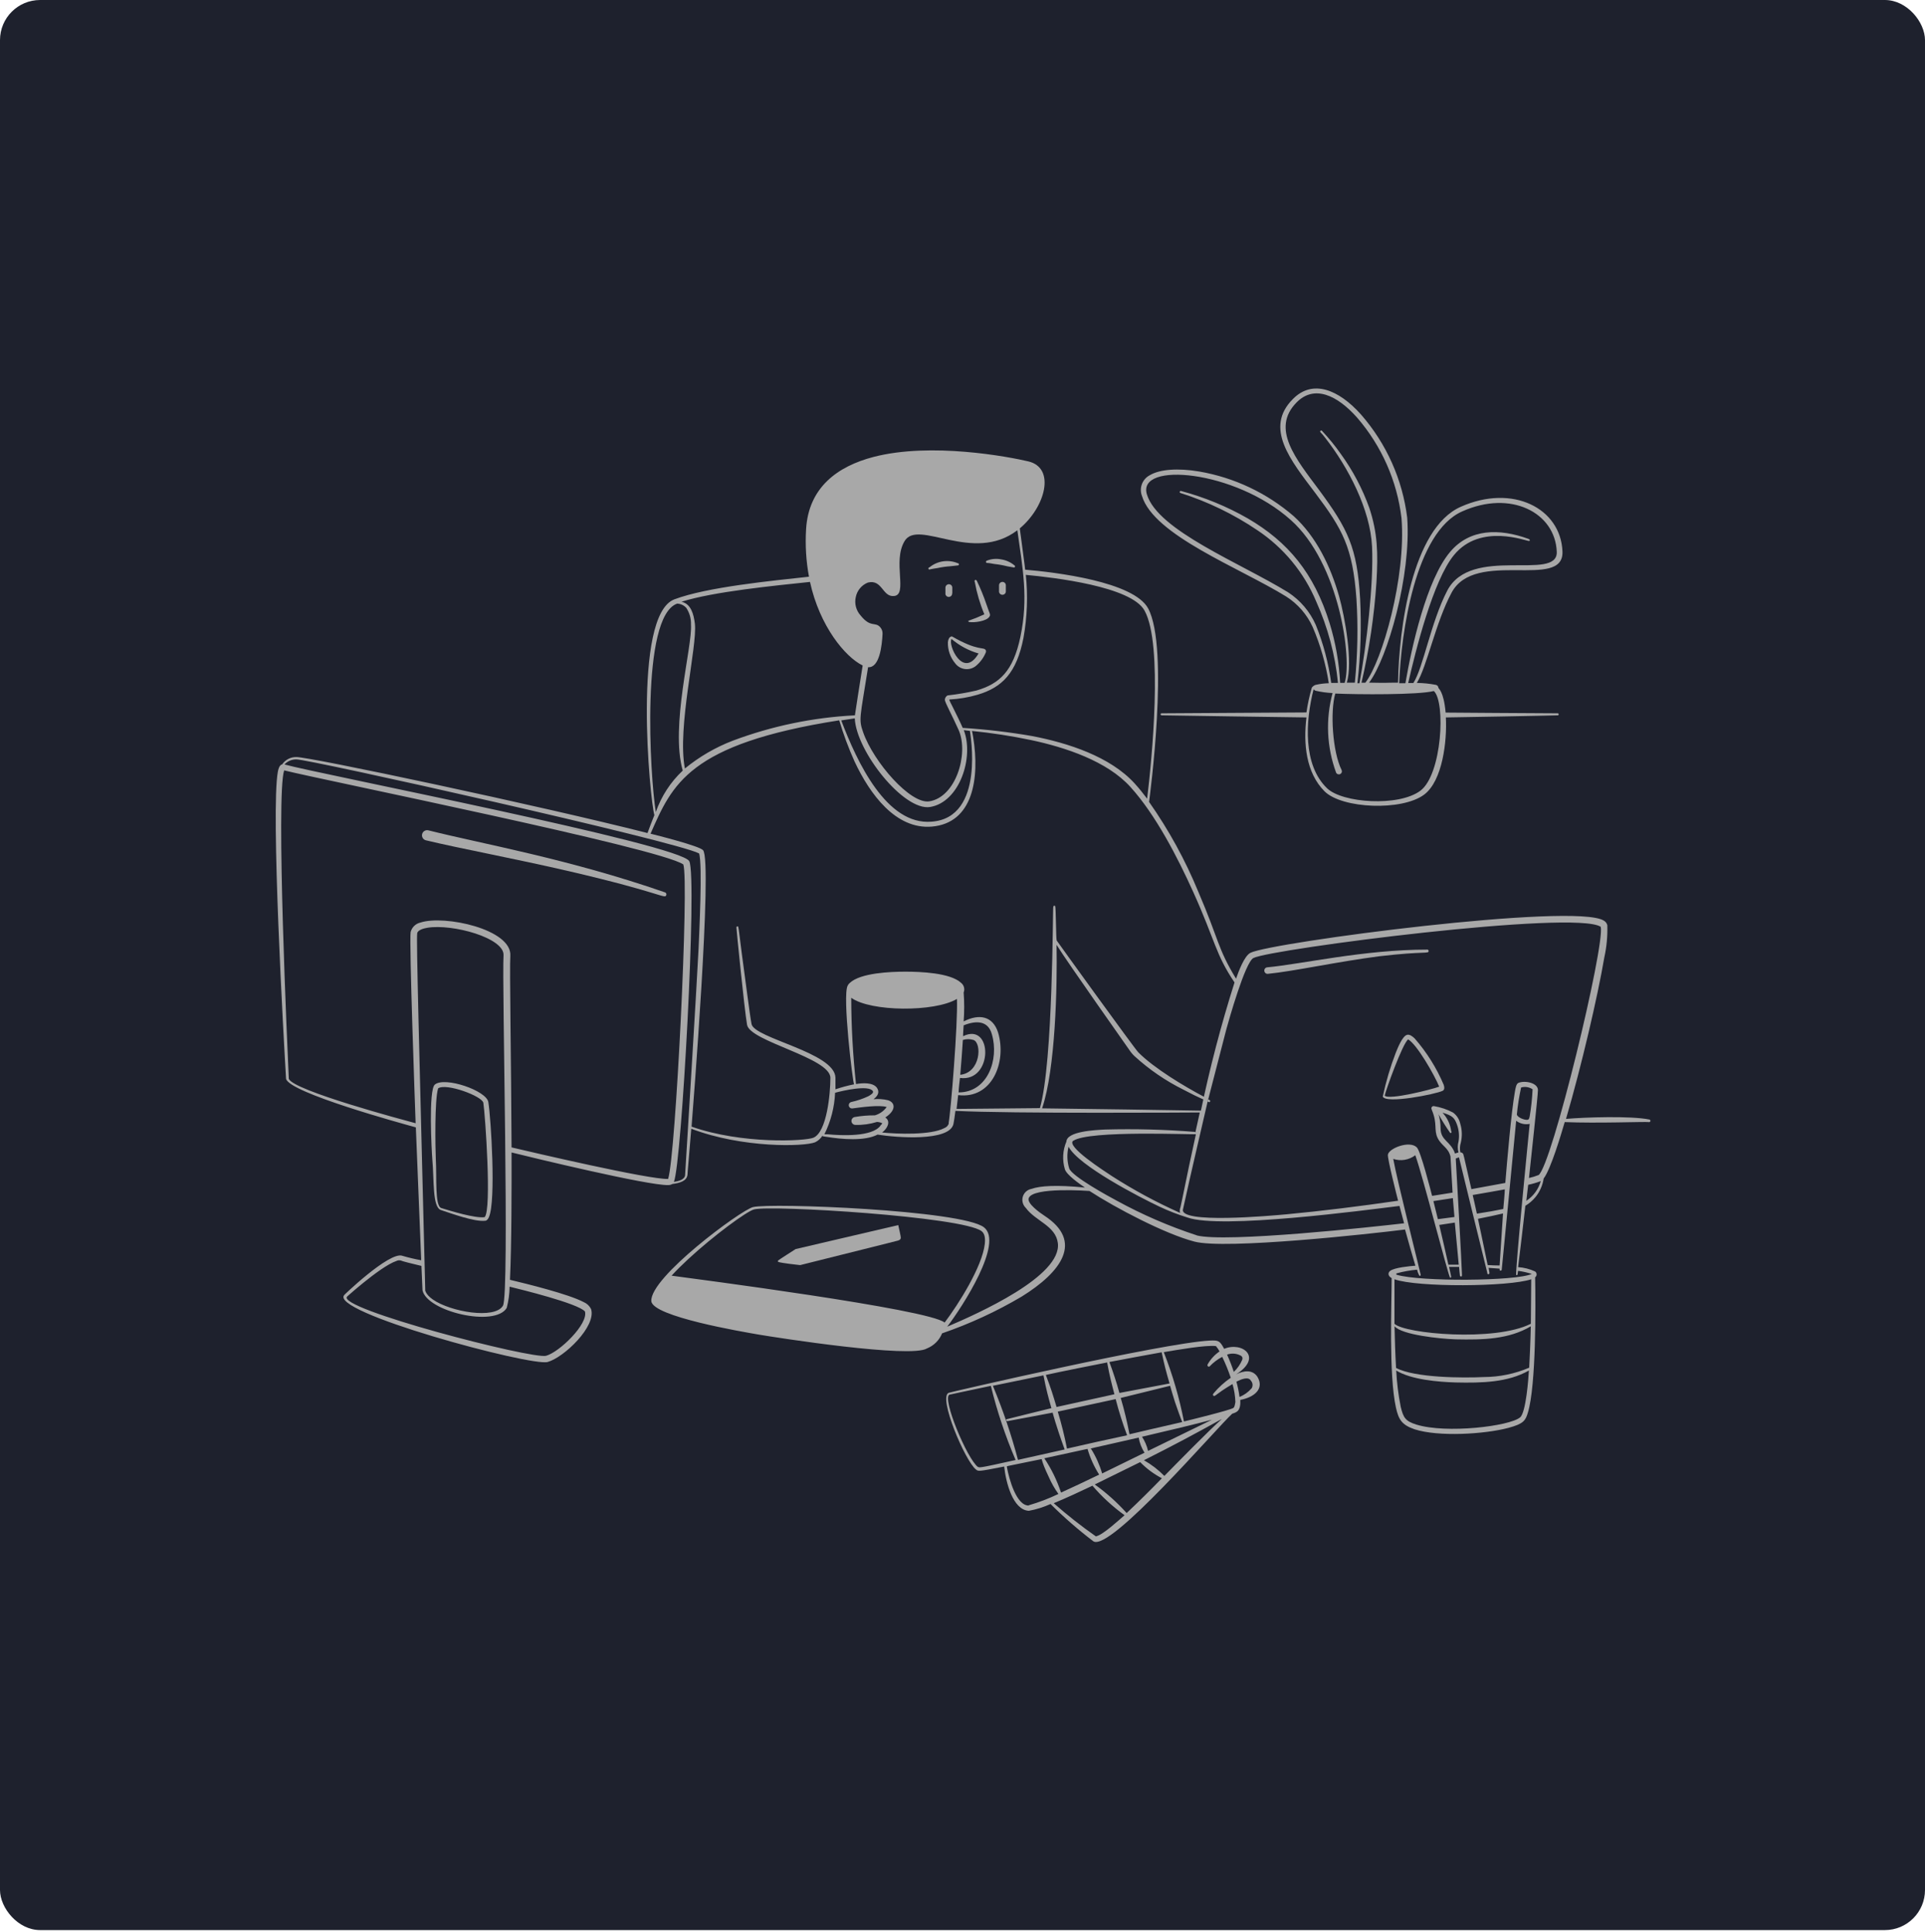 <svg width="294" height="295" viewBox="0 0 294 295" fill="none" xmlns="http://www.w3.org/2000/svg">
<g clip-path="url(#clip0_234_2958)">
<rect width="294" height="294.766" rx="6.125" fill="#1E212D"/>
<path d="M196.402 91.082C198.196 92.212 199.617 93.845 200.49 95.778C201.661 98.519 202.485 101.396 202.943 104.341C202.266 104.359 201.592 104.444 200.932 104.595C200.855 104.595 200.413 104.827 200.335 105.07C199.981 106.295 199.712 107.543 199.529 108.805L177.43 108.938C177.176 108.938 177.209 109.236 177.43 109.247C177.43 109.247 197.606 109.556 199.529 109.567C199.043 113.589 199.451 118.009 202.302 120.86C204.987 123.512 214.114 123.887 217.506 121.357C220.324 119.247 221.02 113.147 220.821 109.567C221.484 109.567 236.422 109.302 237.903 109.247C237.944 109.247 237.983 109.231 238.012 109.202C238.041 109.173 238.058 109.133 238.058 109.092C238.058 109.051 238.041 109.012 238.012 108.983C237.983 108.954 237.944 108.938 237.903 108.938C235.384 108.938 220.788 108.827 220.788 108.827C220.489 105.512 219.683 105.181 219.683 105.026C219.674 104.924 219.632 104.827 219.565 104.75C219.497 104.672 219.407 104.618 219.307 104.595C218.346 104.407 217.369 104.308 216.39 104.297C217.937 101.811 219.263 95.049 221.694 90.518C225.296 83.767 238.853 90.198 238.632 84.231C238.367 77.602 231.008 73.878 223.108 77.392C215.605 80.707 213.65 96.176 213.517 104.253C211.252 104.253 212.346 104.319 209.097 104.253C211.937 100.474 215.55 87.878 214.92 79.071C214.199 73.227 211.739 67.734 207.86 63.304C204.457 59.492 200.468 57.879 197.462 60.939C193.043 65.359 197.109 70.298 200.888 75.303C205.042 80.828 206.6 83.579 207.164 91.447C207.428 95.715 207.346 99.998 206.921 104.253H205.694C206.644 101.148 205.418 94.308 204.523 91.093C203.241 86.552 201.053 81.977 197.584 78.828C193.485 75.289 188.501 72.932 183.165 72.011C179.905 71.458 177.121 71.668 175.607 72.574C175.05 72.864 174.62 73.349 174.4 73.936C174.18 74.524 174.185 75.172 174.414 75.757C176.248 81.756 189.22 86.662 196.402 91.082ZM223.329 78.099C230.721 74.784 237.527 78.265 237.759 84.275C237.936 88.883 224.644 83.171 221.02 90.231C218.5 95.115 217.384 101.943 215.86 104.308H215.075C216.18 99.435 218.887 88.596 222.069 84.762C226.135 79.8 233.218 82.695 233.527 82.618C233.649 82.618 233.771 82.419 233.406 82.287C228.986 80.684 224.489 80.718 221.484 84.275C217.871 88.54 215.594 98.816 214.644 104.341H213.694C213.992 96.607 216.158 81.248 223.329 78.099ZM207.727 91.436C207.285 83.635 205.849 80.773 201.484 74.862C197.904 70.055 194.07 65.469 198.026 61.459C200.722 58.718 204.236 60.354 207.285 63.801C211.019 68.124 213.375 73.465 214.048 79.138C214.766 88.088 211.119 100.938 208.523 104.264H207.937C209.119 99.204 209.884 94.056 210.224 88.872C210.479 84.452 210.401 81.381 209.12 77.535C208.066 74.608 206.605 71.844 204.777 69.326C203.905 68.084 202.945 66.906 201.904 65.801C201.878 65.769 201.84 65.748 201.798 65.744C201.757 65.74 201.716 65.752 201.683 65.779C201.651 65.805 201.631 65.843 201.626 65.885C201.622 65.926 201.635 65.968 201.661 66C201.938 66.289 202.196 66.595 202.435 66.917C205.882 71.337 209.285 77.79 209.55 83.491C209.816 89.192 208.678 98.706 207.628 104.341H207.318C207.806 100.058 207.943 95.741 207.727 91.436ZM218.987 105.534C220.81 107.203 220.235 118.285 216.931 120.76C213.628 123.235 205.02 122.65 202.678 120.385C198.987 116.838 199.363 110.197 200.623 105.269C200.701 105.373 200.809 105.45 200.932 105.49C201.781 105.686 202.647 105.805 203.518 105.844C202.436 109.854 202.625 114.1 204.059 117.998C204.112 118.109 204.206 118.195 204.323 118.237C204.439 118.278 204.566 118.272 204.678 118.219C204.789 118.166 204.875 118.071 204.916 117.955C204.958 117.839 204.951 117.712 204.899 117.6C203.506 114.816 203.131 108.628 203.937 105.921C207.385 106.076 216.611 106.142 218.987 105.534ZM197.109 79.392C204.6 86.021 206.523 100.706 205.363 104.286H204.678C204.521 101.215 203.986 98.176 203.087 95.236C200.7 87.502 196.7 82.751 190.568 79.171C187.364 77.338 183.936 75.931 180.369 74.983C180.328 74.973 180.285 74.979 180.248 75.001C180.212 75.023 180.186 75.058 180.176 75.099C180.166 75.14 180.172 75.183 180.194 75.22C180.215 75.256 180.251 75.282 180.292 75.292C184.456 76.613 188.408 78.525 192.026 80.972C196.039 83.643 199.172 87.441 201.031 91.888C202.796 95.82 203.915 100.01 204.346 104.297H203.308C202.899 101.264 202.112 98.295 200.965 95.457C200.069 93.417 198.599 91.682 196.733 90.463C189.43 85.966 176.844 81.038 175.165 75.513C173.607 70.442 188.623 71.79 197.109 79.392ZM101.565 136.285C86.847 131.169 73.655 128.882 65.445 126.815C65.343 126.787 65.237 126.779 65.132 126.793C65.027 126.806 64.927 126.841 64.835 126.894C64.744 126.948 64.665 127.019 64.602 127.104C64.539 127.189 64.494 127.286 64.47 127.388C64.445 127.491 64.442 127.598 64.459 127.702C64.477 127.806 64.515 127.905 64.572 127.994C64.629 128.083 64.704 128.16 64.791 128.219C64.878 128.279 64.977 128.32 65.08 128.34C70.362 129.611 78.34 131.069 86.969 133.069C101.223 136.384 101.532 137.368 101.764 136.683C101.789 136.603 101.782 136.518 101.745 136.443C101.708 136.369 101.643 136.312 101.565 136.285ZM218.191 145.224C218.191 145.198 218.186 145.172 218.176 145.148C218.166 145.123 218.151 145.101 218.133 145.083C218.114 145.065 218.092 145.05 218.068 145.04C218.044 145.03 218.018 145.025 217.992 145.025C208.302 145.025 198.877 147.235 193.54 147.732C193.475 147.737 193.412 147.756 193.354 147.786C193.296 147.817 193.245 147.858 193.204 147.909C193.163 147.959 193.132 148.018 193.114 148.08C193.096 148.143 193.09 148.209 193.098 148.273C193.104 148.339 193.122 148.402 193.152 148.461C193.183 148.519 193.224 148.57 193.274 148.613C193.325 148.655 193.383 148.686 193.445 148.706C193.508 148.725 193.574 148.732 193.639 148.726C197.551 148.34 204.324 146.859 210.666 146.041C217.705 145.224 218.202 145.721 218.191 145.224ZM184.811 168.217C184.821 168.199 184.826 168.179 184.828 168.159C184.83 168.139 184.828 168.118 184.822 168.098C184.816 168.079 184.806 168.061 184.792 168.045C184.779 168.03 184.763 168.017 184.745 168.007L184.468 167.864L184.402 168.195C184.59 168.284 184.734 168.427 184.811 168.217Z" fill="#A8A8A8"/>
<path d="M251.924 170.979C249.084 170.394 242.068 170.626 239.173 170.88C241.56 162.725 244.024 152.096 245.018 146.24C245.378 144.619 245.534 142.96 245.482 141.301C245.446 141.152 245.379 141.012 245.286 140.89C245.193 140.769 245.075 140.668 244.941 140.594C240.521 137.82 194.213 143.908 190.987 145.511C190.026 145.986 189.164 148.383 188.777 149.466C185.915 144.759 186.214 143.643 183.02 136.207C181.031 131.364 178.507 126.757 175.496 122.473C175.573 121.887 178.634 99.026 175.352 92.916C173.142 88.828 161.176 87.391 156.568 87.004C156.568 86.761 155.994 82.585 155.751 80.695C159.64 77.447 161.275 71.469 157.054 70.463C154.06 69.756 142.237 67.502 133.431 69.778C127.906 71.215 123.487 74.441 123.111 80.828C122.963 83.253 123.111 85.687 123.553 88.076C117.84 88.706 108.006 89.645 102.99 91.535C96.537 93.966 99.255 122.197 99.941 124.484C99.565 125.412 99.211 126.351 98.891 127.224C82.814 123.125 46.826 115.479 45.224 115.622C44.807 115.617 44.395 115.715 44.025 115.908C43.654 116.101 43.338 116.382 43.103 116.727C42.672 116.827 42.517 117.434 42.44 117.832C41.335 123.71 43.335 158.814 43.688 164.77C44.274 166.913 61.301 171.565 63.511 172.173C63.621 175.079 64.207 189.509 64.329 192.47C63.367 192.295 62.416 192.07 61.478 191.796C59.511 190.99 51.975 198.326 52.638 197.719C49.754 200.282 81.135 208.713 83.643 208.006C86.151 207.299 91.112 202.558 90.272 199.918C90.04 199.448 89.648 199.076 89.167 198.868C86.792 197.619 80.505 196.083 77.886 195.454C78.14 190.106 78.14 181.333 78.129 176.007C81.234 176.78 98.858 181.045 102.04 180.99C102.268 180.993 102.493 180.936 102.692 180.824C103.708 180.681 104.902 180.427 105.001 179.388C105.001 179.079 105.255 176.382 105.576 172.383C113.365 175.355 122.813 175.134 124.492 174.449C124.945 174.23 125.328 173.89 125.597 173.465C125.674 173.565 125.708 173.543 126.293 173.631C128.503 173.985 132.039 174.316 134.028 173.278C136.845 173.731 145.011 174.383 145.618 171.653C145.696 171.289 145.806 170.548 145.917 169.653C154.093 170.095 183.131 169.897 183.241 169.897L182.567 172.935C182.55 172.91 182.527 172.89 182.5 172.876C182.473 172.863 182.443 172.856 182.413 172.858C182.413 172.769 182.413 172.791 182.413 172.858C177.888 172.501 173.348 172.383 168.811 172.504C167.198 172.582 162.944 172.78 162.866 174.349C162.301 175.683 162.219 177.172 162.634 178.559C162.878 179.432 164.933 180.846 165.695 181.366C161.375 180.935 158.856 181.101 157.552 181.565C157.242 181.619 156.953 181.758 156.717 181.966C156.481 182.175 156.308 182.445 156.216 182.746C156.124 183.047 156.118 183.368 156.198 183.672C156.278 183.977 156.44 184.253 156.668 184.471C158.148 186.504 161.231 187.189 161.563 189.852C162.192 194.901 149.353 200.614 144.668 202.614C147.022 199.52 153.331 189.785 150.27 187.432C146.867 184.813 117.686 183.664 115.001 184.349C113.111 184.835 99.222 195.1 99.476 198.713C99.653 201.067 113.321 203.376 115.863 203.818C118.724 204.304 139.144 207.486 141.585 205.928C142.103 205.719 142.574 205.408 142.969 205.013C143.364 204.618 143.675 204.148 143.884 203.63C148.115 202.176 152.187 200.295 156.038 198.017C162.115 194.249 165.518 189.586 159.507 185.664C158.789 185.2 156.822 183.786 157.11 182.99C157.729 181.233 166.27 181.885 166.391 181.885C170.358 184.471 177.949 188.459 182.424 189.62C187.153 190.868 209.252 188.448 214.588 187.774C215.196 189.984 215.782 192.039 216.168 193.299C215.34 193.365 212.975 193.575 212.312 194.095C211.948 194.382 211.959 194.868 212.544 195.199C212.544 198.901 212.091 209.972 213.196 214.967C213.616 216.834 214.102 217.608 216.036 218.282C219.693 219.464 226.721 219.044 230.4 218.061C232.687 217.442 232.986 216.956 233.35 215.74C234.61 211.608 234.544 199.409 234.455 195.078C234.526 195.027 234.583 194.959 234.623 194.882C234.663 194.804 234.684 194.718 234.684 194.63C234.684 194.543 234.663 194.457 234.623 194.379C234.583 194.301 234.526 194.234 234.455 194.183C233.638 193.804 232.757 193.579 231.859 193.52C232.013 192.282 232.842 185.366 232.963 184.15C233.541 183.804 234.056 183.363 234.488 182.846C235.164 182.025 235.603 181.036 235.759 179.985C236.864 178.537 238.455 173.134 238.974 171.366C243.902 171.576 251.129 171.289 251.803 171.366C251.854 171.382 251.909 171.377 251.957 171.352C252.005 171.328 252.041 171.285 252.057 171.233C252.073 171.182 252.068 171.127 252.043 171.079C252.018 171.031 251.975 170.995 251.924 170.979ZM102.57 194.824C103.311 194.006 104.183 193.155 105.112 192.294C109.056 188.647 114.073 184.979 115.166 184.703C117.818 184.018 146.944 185.808 149.906 188.017C150.403 188.393 150.502 189.122 150.403 189.995C150.005 193.465 146.381 199.188 144.27 201.984C141.884 199.929 105.73 195.255 102.57 194.824ZM156.712 87.8C160.933 88.198 172.767 89.557 174.8 93.247C177.673 98.44 175.905 116.153 175.198 121.976C174.579 121.147 173.938 120.362 173.286 119.644C169.54 115.534 163.11 113.468 157.662 112.418C154.163 111.809 150.633 111.392 147.088 111.169C146.978 111.169 147.154 111.335 146.281 109.545C144.978 106.86 144.9 106.904 145.033 106.827C146.482 106.75 147.917 106.505 149.309 106.098C153.044 104.993 155.265 102.783 156.314 97.413C156.884 94.23 157.003 90.983 156.668 87.767L156.712 87.8ZM147.198 111.512C147.895 111.611 148.082 111.6 148.138 111.633C148.138 111.91 150.557 124.893 142.27 125.489C135.42 126.053 130.912 116.44 128.481 110.02C129.365 109.877 130.072 109.777 130.547 109.711C130.779 114.749 138.028 123.887 142.05 123.246C146.569 122.506 148.79 115.633 147.198 111.512ZM130.702 91.181C130.801 90.688 131.022 90.228 131.344 89.842C131.666 89.456 132.08 89.156 132.547 88.971C134.757 88.43 134.757 91.181 136.514 91.026C138.724 90.883 136.26 85.756 138.16 82.629C140.226 79.181 148.602 86.154 155.375 80.983C156.193 86.805 157.088 91.336 155.839 97.28C154.734 102.496 152.679 104.418 149.132 105.457C147.675 105.792 146.199 106.043 144.712 106.208C144.594 106.275 144.494 106.371 144.423 106.487C144.351 106.603 144.31 106.735 144.304 106.871C144.304 107.258 145.409 109.236 146.436 111.545C147.972 115.169 145.972 121.755 141.928 122.384C139.055 122.837 133.431 116.396 131.829 111.843C131.122 109.832 131.332 109.755 132.58 101.899C134.337 102.02 134.702 98.584 134.79 96.805C134.808 96.428 134.677 96.059 134.425 95.778C133.63 94.905 132.978 95.921 131.431 93.988C131.094 93.612 130.851 93.162 130.724 92.673C130.597 92.185 130.59 91.673 130.702 91.181ZM123.708 88.872C125.188 95.634 129.078 100.33 131.752 101.634C131.265 104.739 130.713 108.197 130.569 109.247C124.194 109.567 117.906 110.871 111.929 113.114C109.275 114.13 106.801 115.567 104.603 117.368C103.388 111.07 106.515 98.761 106.128 95.269C105.951 93.789 105.531 92.22 104.084 91.899C109.034 90.341 118.205 89.457 123.708 88.872ZM103.421 92.186C103.685 92.195 103.945 92.258 104.184 92.37C104.423 92.482 104.637 92.641 104.813 92.838C105.311 93.59 105.562 94.478 105.531 95.38C105.775 98.695 102.338 110.915 104.272 117.688C102.409 119.435 100.999 121.608 100.161 124.02C99.278 118.639 97.808 94.142 103.421 92.186ZM63.721 142.527C63.809 142.008 64.759 141.776 65.279 141.688C69.113 141.058 77.079 143.246 76.903 145.908C76.637 149.853 77.853 197.652 76.814 199.409C75.577 201.52 68.814 200.348 66.118 198.47C64.892 197.619 64.914 196.89 64.947 197.034C64.008 159.411 63.566 143.389 63.721 142.527ZM89.333 200.282C89.897 202.161 85.466 206.481 83.411 207.055C81.356 207.63 51.058 199.785 53.036 197.995C52.119 198.824 57.964 193.443 60.538 192.581C60.744 192.479 60.978 192.451 61.202 192.503C61.5 192.636 62.671 192.934 64.362 193.332C64.461 195.664 64.527 197.045 64.527 197.045C65.179 200.293 75.577 202.746 77.389 199.752C77.666 198.691 77.815 197.6 77.831 196.503C79.521 196.923 88.195 199.034 89.333 200.282ZM102.04 180.051C99.134 180.161 81.046 175.918 78.129 175.233C78.074 162.284 77.809 147.765 77.941 145.975C78.206 141.909 67.864 139.699 64.218 140.892C63.857 140.971 63.525 141.15 63.259 141.407C62.994 141.665 62.805 141.992 62.715 142.351C62.472 143.82 63.422 169.974 63.478 171.543C61.677 171.057 44.804 166.56 44.108 164.759C43.92 160.692 42.119 121.379 43.401 117.655C49.412 119.158 100.747 129.511 104.36 132.019C105.266 134.505 103.2 176.537 102.04 180.051ZM104.636 179.399C104.636 180.139 103.653 180.393 102.924 180.504C104.117 177.642 106.493 134.097 105.277 131.533C104.062 128.97 48.627 118.197 43.445 116.749C43.676 116.5 43.956 116.302 44.269 116.169C44.581 116.035 44.918 115.97 45.257 115.976C46.793 115.865 103.476 128.528 106.769 130.34C107.321 131.931 106.769 143.013 106.692 144.837C106.493 149.234 104.681 178.802 104.636 179.399ZM134.47 171.919C133.177 173.642 128.591 173.432 126.437 173.233H125.906C126.889 171.257 127.447 169.096 127.542 166.891C128.647 166.582 132.691 165.643 133.309 166.637C133.497 166.924 132.901 167.267 132.591 167.433C131.774 167.812 130.918 168.101 130.039 168.294C129.908 168.319 129.793 168.395 129.719 168.505C129.644 168.615 129.616 168.75 129.641 168.88C129.666 169.01 129.742 169.126 129.852 169.2C129.961 169.275 130.096 169.303 130.227 169.278C131.332 169.123 134.348 168.703 135.42 169.068C134.978 169.681 134.344 170.128 133.619 170.338C132.586 170.331 131.554 170.417 130.536 170.593C130.389 170.62 130.258 170.701 130.167 170.819C130.076 170.938 130.032 171.085 130.043 171.234C130.054 171.383 130.119 171.523 130.226 171.627C130.334 171.73 130.475 171.791 130.624 171.797C131.747 171.83 132.867 171.677 133.939 171.344C134.219 171.356 134.493 171.423 134.746 171.543C134.675 171.692 134.569 171.821 134.437 171.919H134.47ZM144.922 171.532C144.876 171.704 144.788 171.862 144.667 171.993C144.545 172.124 144.394 172.223 144.226 172.283C142.182 173.388 137.022 173.189 134.724 172.957C135.575 172.305 136.072 171.245 135.21 170.659C136.912 169.554 136.735 168.372 135.619 168.029C134.896 167.854 134.149 167.802 133.409 167.874C134.105 167.355 134.359 166.77 133.939 166.14C133.332 165.278 131.729 165.388 130.735 165.554C130.262 161.18 130.018 156.783 130.006 152.383C132.956 154.527 142.735 154.593 146.149 152.56C146.315 156.273 145.199 169.919 144.878 171.532H144.922ZM135.442 169.024C135.442 169.024 135.409 169.046 135.409 169.024H135.442ZM159.154 169.267C161.198 163.289 161.485 150.626 161.364 144.295C163.076 147.046 172.413 160.239 172.479 160.35C172.706 160.697 172.973 161.016 173.275 161.3C175.501 163.335 178 165.049 180.7 166.394C183.584 167.919 183.816 167.841 183.794 167.963L183.407 169.62C183.219 169.609 160.844 169.267 159.121 169.267H159.154ZM163.916 174.228C166.292 172.57 182.446 173.322 182.623 173.211V173.333C181.076 180.736 180.479 183.41 180.291 184.382C180.391 183.951 180.998 181.067 181.695 177.874C182.181 175.532 182.799 172.747 183.429 169.797C183.717 168.449 183.904 167.587 183.915 167.521C180.888 165.919 176.269 163.156 173.85 160.715C173.242 160.096 161.496 143.82 161.386 143.632C161.275 143.444 161.275 138.594 161.154 138.373C161.131 138.348 161.1 138.33 161.067 138.323C161.034 138.316 160.999 138.319 160.967 138.333C160.936 138.346 160.909 138.368 160.891 138.397C160.873 138.426 160.865 138.46 160.867 138.494C160.756 138.494 160.867 162.118 158.822 169.234L146.094 169.355C146.171 168.736 146.248 168.018 146.337 167.245C151.464 167.897 153.795 162.272 152.436 157.687C151.629 155.168 149.552 154.781 147.176 155.996C147.287 154.525 147.287 153.048 147.176 151.577C147.279 151.323 147.297 151.043 147.227 150.778C147.157 150.513 147.004 150.278 146.79 150.107C145.143 148.56 140.536 148.395 138.293 148.395C136.05 148.395 131.431 148.571 129.796 150.107C129.653 150.218 129.539 150.362 129.464 150.527C128.625 152.041 130.238 165.311 130.437 165.598C129.474 165.79 128.526 166.045 127.597 166.361V164.593C127.531 160.737 115.2 158.593 114.78 156.394C114.636 155.643 114.404 153.963 114.139 151.974C112.647 141.058 112.868 141.478 112.625 141.478C112.584 141.478 112.545 141.494 112.516 141.523C112.487 141.552 112.47 141.591 112.47 141.632C112.47 141.931 113.664 153.952 114.095 156.505C114.526 159.057 126.768 161.532 126.824 164.593C126.824 166.979 126.293 172.902 124.227 173.753C122.978 174.283 113.321 174.769 105.62 172.062C105.786 169.919 108.857 131.544 107.377 129.843C106.813 129.191 100.195 127.533 99.355 127.323C102.67 119.81 105.123 113.622 128.172 110.009C128.812 112.155 129.594 114.255 130.514 116.296C132.856 121.302 136.823 126.705 142.315 126.241C148.624 125.699 149.64 118.86 148.635 112.617C148.569 112.175 148.502 111.887 148.447 111.633C151.479 111.937 154.492 112.401 157.474 113.026C162.679 114.131 169.076 116.23 172.645 120.186C176.501 124.428 179.871 130.981 182.236 136.218C185.639 143.754 185.617 145.698 188.545 150.041C186.486 156.538 184.76 163.135 183.374 169.808C182.932 171.874 182.269 175.023 181.639 177.885C180.722 182.305 180.17 185.1 180.225 184.515C180.126 185.111 180.225 185.089 180.225 185.233C176.623 183.626 173.147 181.75 169.828 179.62C168.667 178.846 162.745 175.057 163.916 174.206V174.228ZM147.088 158.251C147.088 157.676 147.154 157.146 147.176 156.593C149.176 155.787 150.955 155.908 151.497 157.996C152.602 161.786 150.856 166.836 146.403 166.836C146.403 166.305 146.591 164.792 146.613 164.626C151.696 165.311 151.662 156.007 147.088 158.251ZM146.657 164.151C146.812 162.405 146.944 160.56 147.055 158.825C147.584 158.662 148.15 158.662 148.679 158.825C149.994 159.3 149.784 163.864 146.602 164.151H146.657ZM182.799 188.669C178.548 187.279 174.434 185.496 170.513 183.344C169.408 182.758 163.684 179.642 163.297 178.438C162.963 177.362 162.929 176.216 163.198 175.123C164.679 178.007 174.07 182.857 177.087 184.283C178.468 184.934 179.893 185.488 181.352 185.94C186.457 187.763 208.357 184.835 213.738 184.172C213.804 184.404 214.268 186.183 214.445 186.824C209.76 187.366 187.197 189.83 182.744 188.669H182.799ZM232.168 216.458C230.555 217.829 220.875 218.978 216.312 217.563C214.655 217.044 214.323 216.514 213.925 214.834C213.563 213.012 213.334 211.165 213.24 209.31C215.505 210.702 219.66 211.055 222.323 211.133C226.334 211.221 230.278 211.133 233.505 209.31C233.439 210.481 233.063 215.696 232.168 216.458ZM233.538 208.879C231.359 209.811 229.014 210.296 226.643 210.304C223.483 210.459 216.08 210.437 213.218 208.912C213.097 206.834 213.019 204.614 212.986 202.547C214.091 203.873 219.98 204.47 222.334 204.547C226.533 204.636 230.433 204.547 233.792 202.558C233.792 202.448 233.759 205.067 233.549 208.879H233.538ZM233.792 202.172C228.267 204.956 214.555 203.696 212.975 202.172V195.376C216.489 196.625 230.378 196.536 233.858 195.376C233.836 196.647 233.847 199.232 233.803 202.172H233.792ZM231.582 194.735C231.622 194.746 231.664 194.742 231.701 194.724C231.738 194.706 231.766 194.674 231.781 194.636C231.781 194.636 231.781 194.437 231.847 194.084C232.56 194.181 233.262 194.34 233.947 194.559C231.527 195.664 216.964 195.763 213.329 194.691C213.304 194.684 213.282 194.668 213.267 194.647C213.252 194.626 213.243 194.601 213.243 194.575C213.243 194.549 213.252 194.524 213.267 194.503C213.282 194.482 213.304 194.467 213.329 194.459C214.342 194.184 215.377 193.999 216.423 193.907C216.496 194.214 216.607 194.511 216.754 194.791C216.842 194.879 216.986 194.89 216.975 194.669C216.964 194.448 213.34 180.139 212.787 176.99C213.352 177.179 213.955 177.226 214.542 177.128C215.13 177.029 215.684 176.789 216.157 176.427C217.373 179.83 221.251 195.144 221.483 195.144C221.525 195.141 221.565 195.123 221.593 195.092C221.622 195.061 221.638 195.021 221.638 194.979L221.317 193.487H222.842C222.842 193.697 222.964 194.769 222.975 194.846C222.986 194.923 223.306 195.111 223.284 194.702C223.284 193.708 222.356 177.233 222.334 176.935C222.493 176.858 222.66 176.799 222.831 176.758C222.953 177.355 226.842 193.111 227.14 194.338C227.14 194.448 227.14 194.636 227.35 194.592C227.56 194.548 227.472 194.349 227.35 193.63L229.041 193.752V193.94C229.041 194.117 229.317 194.072 229.35 193.94C229.35 194.061 231.405 172.858 231.56 171.167C231.851 171.388 232.186 171.544 232.542 171.626C232.899 171.708 233.268 171.714 233.626 171.642C233.604 171.808 231.339 194.658 231.571 194.735H231.582ZM221.638 172.769C221.507 171.707 221.043 170.713 220.312 169.93C221.826 170.383 222.146 170.714 222.522 171.753C222.821 172.58 222.901 173.471 222.754 174.338C222.604 174.884 222.604 175.461 222.754 176.007C222.573 176.048 222.396 176.104 222.223 176.173C221.538 174.217 220.014 174.239 220.014 172.272C220.012 171.561 219.907 170.854 219.704 170.173C220.239 171.142 220.826 172.083 221.461 172.99C221.572 173.134 221.782 172.924 221.649 172.769H221.638ZM222.19 186.714C222.246 187.255 222.676 191.951 222.787 193.144H221.207C220.875 191.653 220.378 189.443 219.815 187.078L222.19 186.714ZM222.124 185.863L219.605 186.194C219.384 185.277 219.152 184.349 218.92 183.432C219.936 183.288 220.931 183.134 221.892 182.979C221.936 183.454 222.091 185.377 222.135 185.863H222.124ZM225.56 185.355C225.384 184.515 224.953 182.614 224.92 182.504C225.881 182.338 229.151 181.775 229.825 181.642C229.825 182.117 229.638 184.128 229.593 184.636C228.522 184.868 227.151 185.111 225.538 185.355H225.56ZM229.549 185.355C229.35 188.216 229.041 193.001 229.03 193.266C228.455 193.266 227.848 193.244 227.207 193.2C226.942 191.863 225.803 186.504 225.726 186.139C227.218 185.841 228.5 185.576 229.56 185.321L229.549 185.355ZM231.66 170.25C231.794 168.85 232.012 167.459 232.312 166.084C232.606 165.996 232.917 165.975 233.221 166.023C233.525 166.071 233.815 166.186 234.068 166.361C234.002 167.749 233.855 169.133 233.626 170.504C233.527 170.891 233.505 170.99 233.251 171.024C232.753 171.057 231.748 170.637 231.671 170.217L231.66 170.25ZM233.107 183.421C233.207 182.603 233.306 181.775 233.394 180.946C234.049 180.809 234.692 180.62 235.317 180.382C234.969 181.616 234.188 182.682 233.118 183.388L233.107 183.421ZM234.952 179.465C234.486 179.651 234.006 179.799 233.516 179.907C233.715 178.051 234.886 167.245 234.886 166.482C234.886 165.377 232.919 164.969 231.903 165.377C231.56 165.532 231.461 166.184 231.361 166.758C230.809 169.841 230.157 177.532 229.903 180.659L224.721 181.609C223.428 175.974 223.538 176.283 223.395 176.139C223.296 176.045 223.166 175.99 223.03 175.985C222.928 175.493 222.955 174.983 223.107 174.504C223.336 173.548 223.305 172.549 223.019 171.609C222.872 170.926 222.479 170.32 221.914 169.908C221.015 169.431 220.045 169.103 219.041 168.935C218.989 168.921 218.933 168.92 218.88 168.931C218.827 168.943 218.777 168.967 218.735 169.001C218.693 169.036 218.659 169.08 218.638 169.13C218.616 169.18 218.607 169.234 218.61 169.289C218.634 169.383 218.664 169.475 218.699 169.565C219.561 171.62 218.964 172.559 219.561 173.786C220.157 175.012 221.163 175.2 221.527 176.615C221.527 176.725 221.837 181.83 221.848 182.139L218.721 182.636C218.5 181.797 216.986 175.819 216.389 175.233C215.285 174.128 212.124 175.366 211.97 176.338C211.87 176.891 213.384 182.813 213.528 183.377C207.837 184.205 201.804 184.957 196.467 185.454C194.136 185.664 179.893 186.968 180.689 184.636C181.794 179.532 184.004 170.162 184.446 168.195V168.04C184.446 167.874 184.523 167.709 184.446 168.195C184.446 168.029 184.512 167.93 184.534 167.874L187.297 157.19C187.661 155.875 190.169 146.936 191.44 146.306C194.258 144.914 240.565 138.925 244.477 141.544C245.14 144.384 236.996 178.117 234.963 179.476L234.952 179.465Z" fill="#A8A8A8"/>
<path d="M145.442 90.595V89.745C145.442 89.607 145.387 89.475 145.29 89.377C145.192 89.28 145.06 89.225 144.922 89.225C144.784 89.225 144.65 89.28 144.551 89.377C144.452 89.474 144.395 89.606 144.392 89.745V90.739C144.416 90.87 144.491 90.987 144.599 91.066C144.708 91.144 144.842 91.177 144.974 91.158C145.107 91.14 145.227 91.071 145.31 90.966C145.393 90.861 145.432 90.728 145.42 90.595H145.442ZM216.058 158.593C215.738 158.284 215.285 157.919 214.865 158.052C214.169 158.273 213.472 160.04 213.174 160.77C212.336 162.946 211.671 165.185 211.185 167.466C211.638 168.637 219.284 167.101 220.323 166.593C220.655 166.438 220.61 166.04 220.5 165.687C219.406 163.101 217.907 160.706 216.058 158.593ZM211.484 167.322C211.682 166.405 214.202 159.378 215.064 158.737C216.401 159.499 219.086 164.184 219.804 165.952C218.809 166.35 212.058 168.062 211.484 167.322ZM121.52 190.758C121.409 190.835 119.001 192.36 118.89 192.47C118.864 192.481 118.842 192.5 118.826 192.523C118.81 192.547 118.802 192.575 118.802 192.603C118.802 192.631 118.81 192.659 118.826 192.683C118.842 192.706 118.864 192.725 118.89 192.735C119.509 192.912 121.575 193.144 122.205 193.211C137.32 189.421 137.42 189.421 137.232 189.421C137.334 189.407 137.426 189.354 137.49 189.274C137.554 189.194 137.584 189.092 137.575 188.99C137.575 188.802 137.276 187.498 137.188 187.1L121.52 190.758ZM150.801 85.977C151.11 85.977 151.718 86.12 151.839 86.131C152.51 86.201 153.175 86.319 153.828 86.485L154.823 86.662C154.86 86.671 154.9 86.667 154.935 86.65C154.97 86.633 154.998 86.604 155.014 86.568C155.03 86.533 155.033 86.493 155.022 86.455C155.011 86.418 154.988 86.385 154.955 86.364C154.379 85.875 153.679 85.554 152.933 85.435C152.194 85.277 151.425 85.342 150.723 85.623C150.7 85.628 150.678 85.638 150.659 85.651C150.639 85.665 150.622 85.682 150.61 85.702C150.597 85.722 150.588 85.745 150.584 85.768C150.58 85.791 150.58 85.815 150.585 85.839C150.59 85.862 150.6 85.884 150.613 85.903C150.627 85.923 150.644 85.939 150.664 85.952C150.684 85.965 150.707 85.974 150.73 85.978C150.753 85.982 150.777 85.982 150.801 85.977ZM142.05 86.949C142.348 86.883 142.989 86.783 143.154 86.761C143.824 86.615 144.504 86.519 145.188 86.474L146.292 86.352C146.336 86.352 146.379 86.335 146.41 86.304C146.441 86.273 146.458 86.231 146.458 86.187C146.458 86.143 146.441 86.101 146.41 86.07C146.379 86.038 146.336 86.021 146.292 86.021C145.58 85.719 144.799 85.618 144.033 85.729C143.268 85.84 142.547 86.159 141.95 86.651C141.924 86.651 141.898 86.657 141.875 86.669C141.851 86.681 141.831 86.698 141.816 86.72C141.8 86.741 141.79 86.766 141.786 86.791C141.782 86.817 141.785 86.844 141.793 86.869C141.801 86.894 141.815 86.916 141.834 86.935C141.853 86.953 141.876 86.967 141.901 86.975C141.926 86.983 141.952 86.984 141.978 86.98C142.004 86.975 142.029 86.965 142.05 86.949ZM153.099 88.872C152.961 88.872 152.829 88.926 152.732 89.024C152.634 89.121 152.58 89.253 152.58 89.391V90.385C152.599 90.523 152.672 90.648 152.782 90.732C152.893 90.816 153.033 90.852 153.171 90.833C153.308 90.814 153.433 90.741 153.517 90.63C153.601 90.519 153.637 90.379 153.618 90.242V89.391C153.62 89.322 153.607 89.254 153.582 89.191C153.556 89.127 153.518 89.069 153.469 89.02C153.421 88.972 153.363 88.934 153.299 88.908C153.236 88.883 153.168 88.87 153.099 88.872ZM67.345 184.802C68.881 185.299 72.461 186.636 74.107 186.437C74.306 186.437 74.527 186.238 74.671 185.885C75.776 183.399 74.98 170.758 74.582 168.316C74.306 166.56 67.953 164.383 66.417 165.631C65.422 166.438 65.92 175.797 66.03 177.101C66.317 180.25 66.019 184.371 67.345 184.802ZM66.914 166.217C68.107 165.355 73.643 167.399 73.82 168.427C74.096 170.162 75.124 184.747 74.019 185.885C72.593 186.095 68.814 184.935 67.389 184.493C66.384 184.161 66.726 179.764 66.561 177.045C66.483 175.211 66.362 167.93 66.914 166.217ZM145.431 97.214C145.403 97.2 145.373 97.193 145.342 97.193C145.312 97.193 145.281 97.2 145.254 97.214C144.978 97.313 144.812 97.623 144.768 98.076C144.732 99.246 145.125 100.39 145.873 101.291C146.048 101.53 146.27 101.732 146.524 101.884C146.779 102.036 147.062 102.134 147.356 102.175C147.65 102.215 147.949 102.196 148.235 102.118C148.521 102.04 148.789 101.905 149.022 101.722C149.688 101.174 150.211 100.473 150.546 99.678C150.577 99.616 150.592 99.548 150.592 99.479C150.592 99.41 150.577 99.342 150.546 99.28C150.204 98.75 149.386 99.501 145.431 97.214ZM145.331 97.59C146.532 98.612 147.937 99.365 149.453 99.799C147.088 103.821 144.712 98.396 145.331 97.59ZM148.038 94.993C148.745 95.126 150.701 94.882 151.121 94.164C151.331 93.822 151.121 93.711 150.657 92.297C150.239 91.068 149.748 89.865 149.187 88.695C148.989 88.385 148.734 88.695 148.878 88.883C149.185 90.577 149.674 92.233 150.337 93.822C149.537 94.196 148.718 94.528 147.884 94.816C147.882 94.838 147.885 94.86 147.892 94.88C147.899 94.901 147.91 94.92 147.924 94.937C147.939 94.953 147.956 94.967 147.976 94.976C147.995 94.986 148.017 94.992 148.038 94.993ZM188.788 209.895C192.932 207.265 189.705 204.846 186.965 205.995C186.291 204.768 186.136 204.669 184.755 204.735C177.584 205.1 145.199 212.591 144.889 212.713C143.254 213.387 147.408 223.143 149.055 224.425C149.431 224.712 149.309 224.768 153.364 223.972C153.629 226.381 154.679 230.602 157.132 230.734C158.275 230.525 159.388 230.176 160.447 229.695C162.496 231.734 164.677 233.635 166.977 235.386C169.518 237.088 185.761 218.116 188.192 215.906C188.888 215.674 189.506 215.519 189.429 213.796C191.528 213.409 193.153 212.116 192.037 210.26C191.285 209.133 189.982 209.309 188.788 209.895ZM189.175 206.89C189.628 207.055 189.86 207.232 189.716 207.685C189.419 208.378 188.983 209.002 188.435 209.519C188.142 208.621 187.798 207.739 187.407 206.879C187.979 206.673 188.606 206.676 189.175 206.89ZM177.418 206.525C177.827 208.459 178.104 209.508 178.623 211.287L170.966 212.735C170.525 211.136 170.013 209.558 169.43 208.006C170.877 207.729 176.236 206.724 177.418 206.525ZM166.093 221.276C166.498 222.664 167.097 223.988 167.872 225.209C165.75 226.237 163.75 227.176 162.049 227.95C161.438 226.097 160.58 224.335 159.496 222.712L166.093 221.276ZM162.966 221.276C162.592 219.356 162.12 217.457 161.552 215.585L170.391 213.674C170.873 215.546 171.456 217.39 172.137 219.199C169.098 219.839 165.927 220.558 162.966 221.232V221.276ZM166.645 221.331C166.524 221.154 165.772 221.42 173.905 219.552C174.048 220.373 174.353 221.158 174.8 221.862L168.325 225.033C167.94 223.713 167.375 222.452 166.645 221.287V221.331ZM174.38 219.431C178.579 218.458 182.435 217.53 185.098 216.823L175.341 221.585C175.161 220.801 174.839 220.056 174.391 219.386L174.38 219.431ZM172.513 219.088C172.158 217.203 171.708 215.337 171.165 213.497L178.711 211.641C178.711 211.696 179.22 213.398 179.452 214.127C179.562 214.458 180.501 217.132 180.556 217.177C178.269 217.685 172.689 219 172.502 219.044L172.513 219.088ZM169.098 208.116C169.463 210.127 169.805 211.431 170.203 212.934L161.364 214.878C160.844 213.121 160.491 211.972 159.728 209.983C161.452 209.586 167.772 208.326 169.109 208.072L169.098 208.116ZM159.364 210.05C159.795 212.26 160.115 213.42 160.579 215.055C159.839 215.221 153.795 216.735 153.795 216.735C153.574 216.735 153.662 217.077 153.883 217.033C153.883 217.033 160.436 215.818 160.767 215.74C160.767 215.74 161.242 217.641 162.601 221.364L155.474 222.955C154.455 219.101 153.174 215.321 151.64 211.641L159.364 210.05ZM149.364 224.049C147.685 222.79 143.84 213.508 145 213C145 213 147.53 212.447 151.331 211.652C152.278 215.524 153.542 219.312 155.11 222.977C149.298 224.281 149.552 224.149 149.375 224.005L149.364 224.049ZM157.099 229.928C155.231 229.928 154.115 225.895 153.784 224.06C153.784 223.85 153.198 224.06 158.977 222.856C159.264 222.801 158.811 222.723 160.193 225.596C160.589 226.499 161.078 227.358 161.651 228.16C160.198 228.856 158.69 229.432 157.143 229.883L157.099 229.928ZM167.397 234.657C165.15 233.083 162.992 231.386 160.933 229.574C162.833 228.789 164.988 227.784 166.844 226.9C168.298 228.589 169.944 230.103 171.75 231.408C170.999 232.049 168.446 234.414 167.441 234.612L167.397 234.657ZM172.071 231.077C170.611 229.448 168.977 227.984 167.198 226.712L174.137 223.298C175.104 224.29 176.223 225.122 177.452 225.762C175.714 227.56 173.934 229.317 172.115 231.032L172.071 231.077ZM177.827 225.408C176.906 224.468 175.857 223.66 174.711 223.011C179.463 220.613 182.192 219.154 186.623 216.701C184.656 218.436 179.661 223.541 177.872 225.364L177.827 225.408ZM188.368 215.022C187.893 215.365 181.385 216.956 180.822 217.088C180.118 213.473 179.086 209.93 177.739 206.503C179.882 206.138 184.125 205.398 185.705 205.575C185.919 205.826 186.104 206.1 186.258 206.392C185.504 206.905 184.88 207.586 184.435 208.381C184.324 208.658 184.612 208.801 184.755 208.669C185.308 208.084 185.954 207.595 186.667 207.221C187.168 208.257 187.604 209.324 187.971 210.414C186.989 211.086 186.104 211.889 185.341 212.801C185.197 212.978 185.241 213.11 185.341 213.166C185.606 213.32 185.628 212.923 188.236 211.376C188.499 212.27 188.648 213.195 188.678 214.127C188.623 214.326 188.589 214.834 188.413 214.978L188.368 215.022ZM191.12 212.061C190.626 212.626 190.005 213.065 189.308 213.342C189.206 212.555 189.047 211.776 188.832 211.011C189.551 210.646 190.667 210.182 191.042 210.856C191.184 211.011 191.272 211.208 191.294 211.416C191.316 211.625 191.27 211.836 191.164 212.017L191.12 212.061Z" fill="#A8A8A8"/>
</g>
<defs>
<clipPath id="clip0_234_2958">
<rect width="294" height="294.766" rx="6.125" fill="white"/>
</clipPath>
</defs>
</svg>

